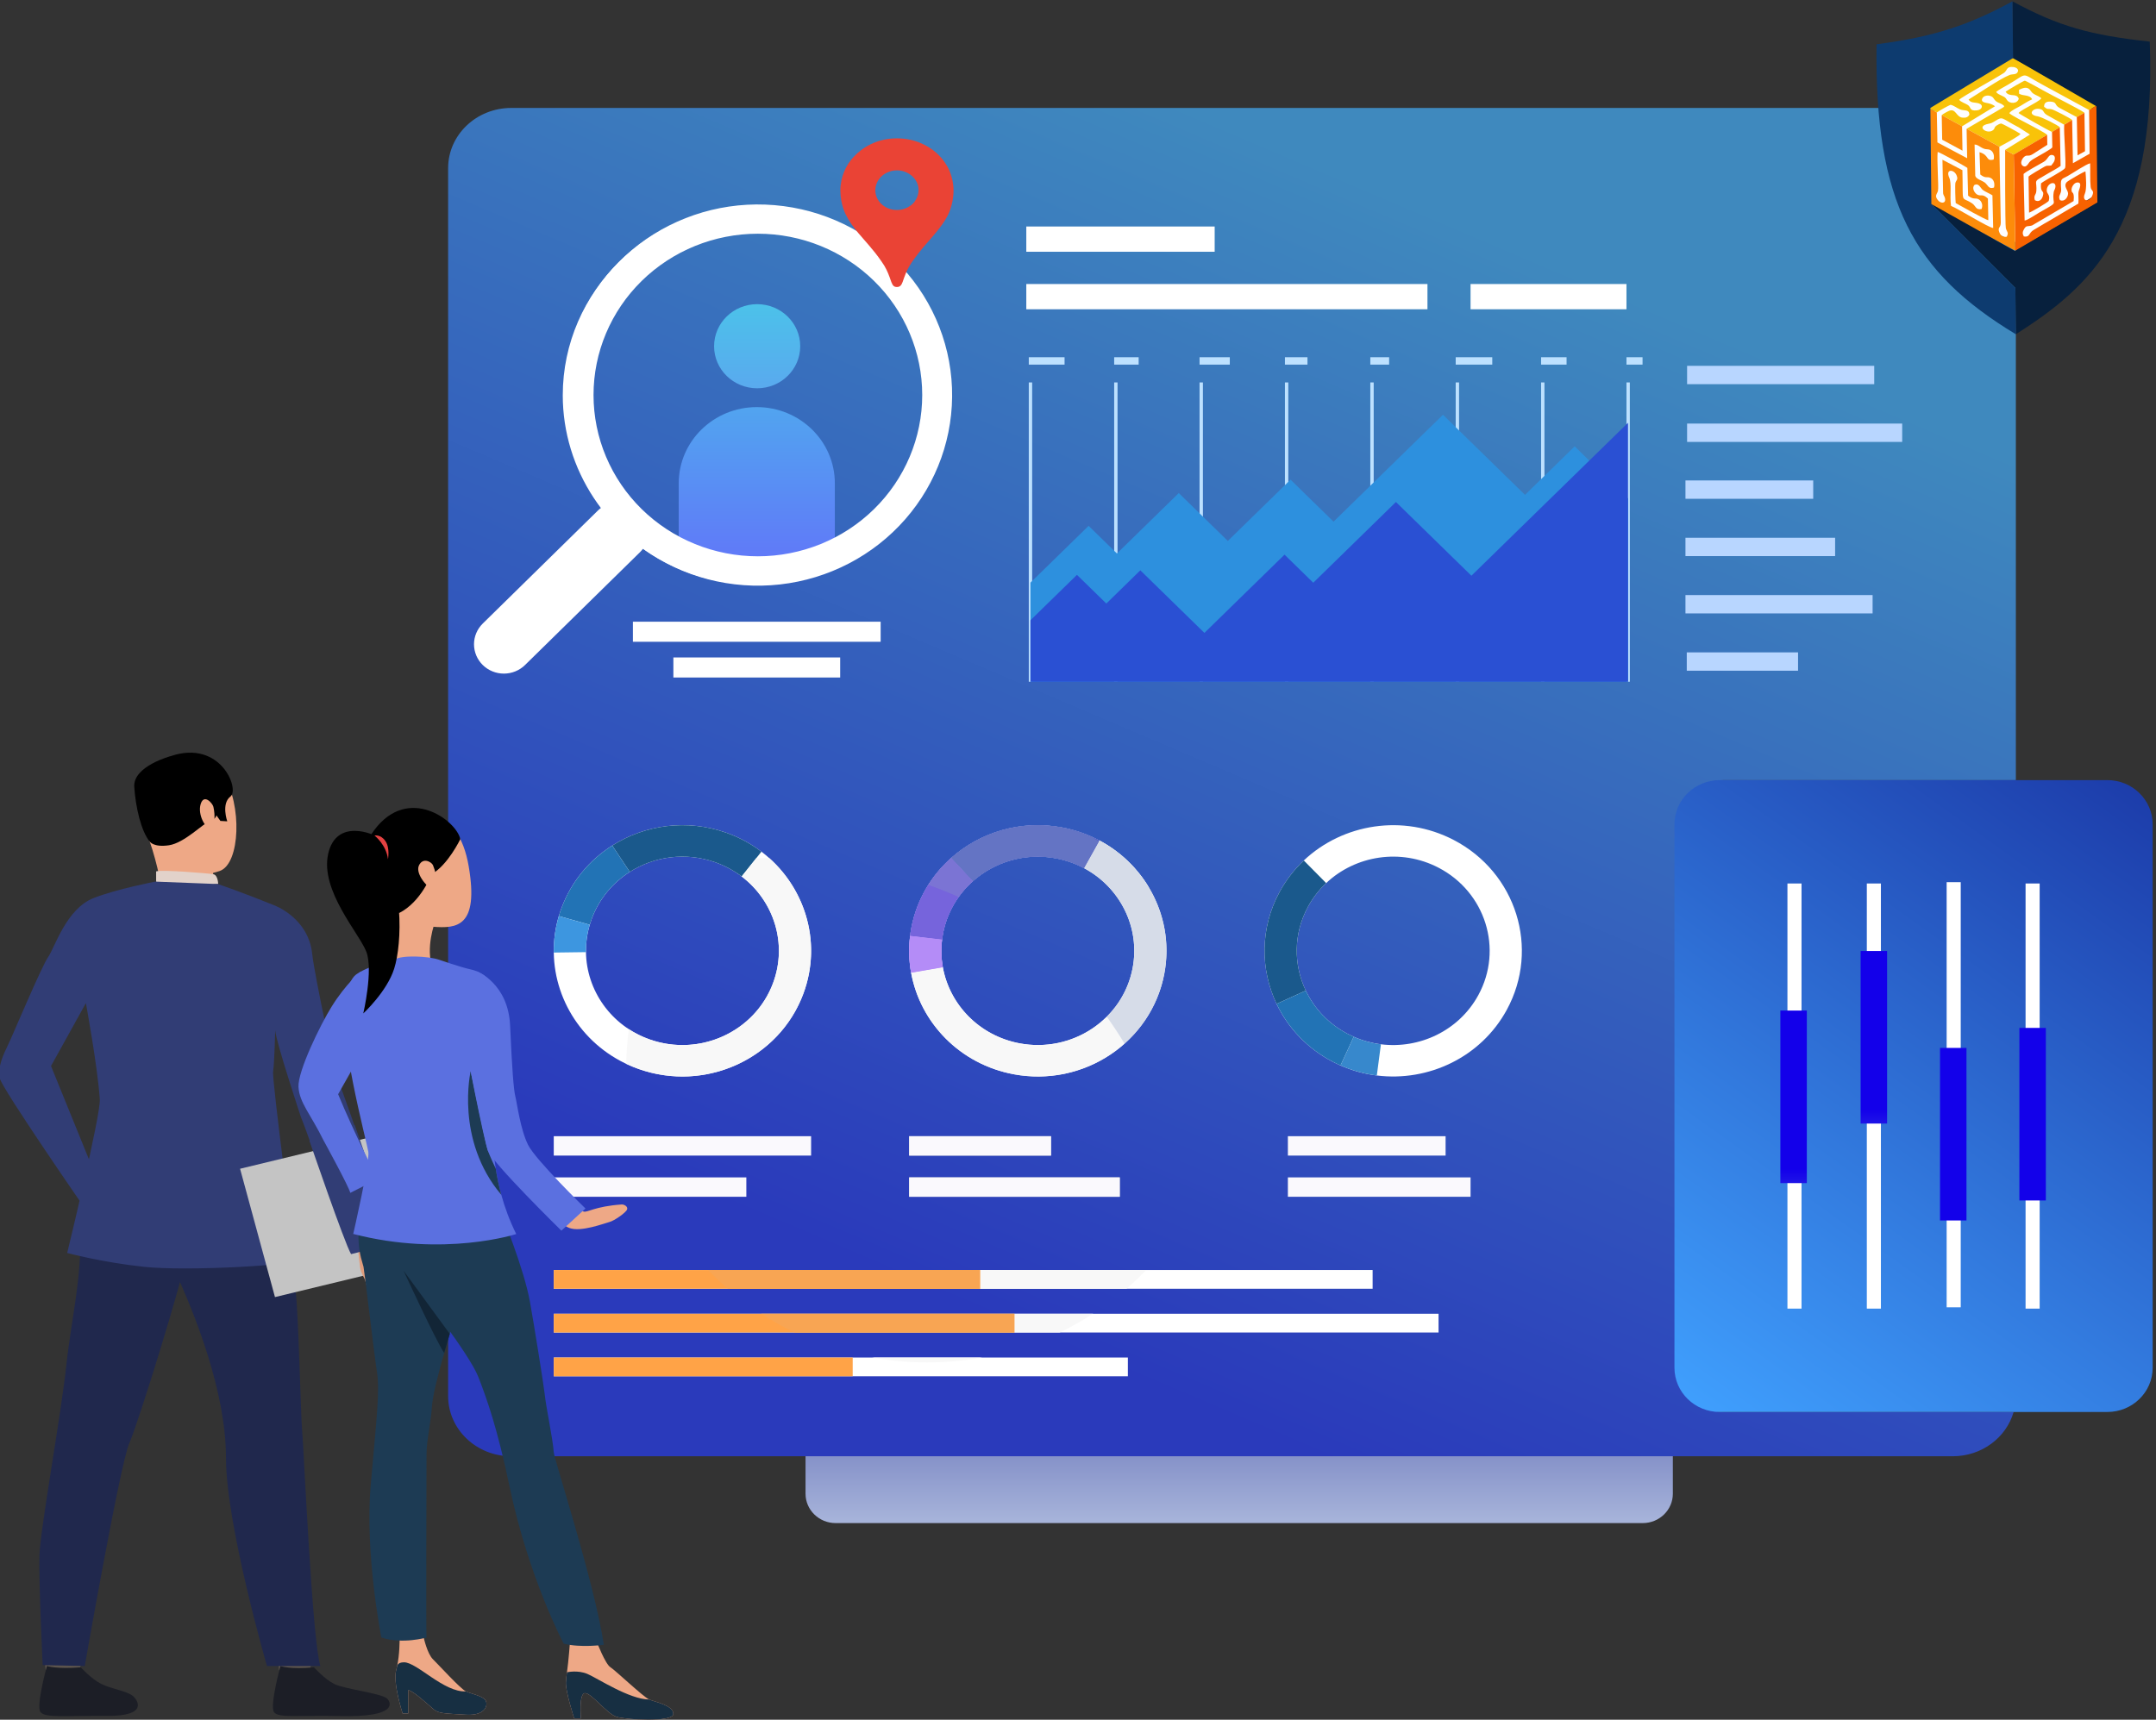 <svg width="564" height="450" viewBox="0 0 564 450" fill="none" xmlns="http://www.w3.org/2000/svg">
<rect x="0" y="0" width="564" height="450" fill="#333333" stroke="none"/>
<g clip-path="url(#clip0_1403_224)">
<path d="M429.739 398.544H218.594C214.247 398.544 210.724 395.102 210.724 390.856V366.971C210.724 362.725 214.247 359.282 218.594 359.282H429.739C434.086 359.282 437.61 362.725 437.61 366.971V390.856C437.61 395.102 434.086 398.544 429.739 398.544Z" fill="url(#paint0_linear_1403_224)"/>
<path d="M510.835 381.059H133.731C124.616 381.059 117.227 374.009 117.227 365.311V43.995C117.227 35.298 124.616 28.247 133.731 28.247H510.835C519.951 28.247 527.339 35.298 527.339 43.995V204.134H450.987C444.288 204.134 438.857 209.317 438.857 215.709V357.899C438.857 364.291 444.288 369.473 450.987 369.473H526.757C524.844 376.151 518.44 381.059 510.835 381.059Z" fill="url(#paint1_linear_1403_224)"/>
<path d="M169.927 271.98C159.779 268.388 153.428 259.098 153.287 249.145C153.253 246.773 153.572 244.363 154.276 241.983C154.432 241.457 154.607 240.932 154.8 240.411C156.743 235.173 160.315 230.97 164.754 228.151C171.162 224.082 179.376 222.894 187.114 225.633C189.669 226.537 191.982 227.802 194.016 229.347C202.418 235.728 206.063 246.897 202.243 257.2C197.496 269.999 183.03 276.615 169.927 271.98V271.98ZM210.159 260.004C215.256 246.261 210.394 231.365 199.188 222.851C196.475 220.79 193.391 219.103 189.982 217.897C179.662 214.246 168.703 215.828 160.159 221.255C154.236 225.016 149.472 230.622 146.882 237.609C146.624 238.304 146.391 239.005 146.183 239.705C145.245 242.88 144.818 246.094 144.865 249.258C145.052 262.535 153.524 274.926 167.06 279.717C184.534 285.9 203.829 277.074 210.159 260.004" fill="white"/>
<path d="M164.753 228.151L160.158 221.256C168.702 215.829 179.662 214.246 189.982 217.898C193.39 219.104 196.475 220.791 199.188 222.852L194.016 229.347C191.982 227.803 189.669 226.537 187.113 225.634C179.376 222.895 171.161 224.083 164.753 228.151" fill="#1A598C"/>
<path d="M154.276 241.983L146.183 239.705C146.39 239.005 146.623 238.304 146.881 237.611C149.472 230.622 154.236 225.016 160.158 221.255L164.753 228.151C160.314 230.97 156.743 235.173 154.799 240.412C154.606 240.932 154.432 241.457 154.276 241.983" fill="#2273B5"/>
<path d="M144.865 249.258C144.818 246.094 145.245 242.879 146.183 239.705L154.276 241.983C153.572 244.363 153.253 246.773 153.287 249.146L144.865 249.258Z" fill="#3D96E0"/>
<path d="M266.818 273.027C256.211 271.076 248.414 262.904 246.637 253.102C246.214 250.767 246.131 248.337 246.436 245.878C246.504 245.333 246.589 244.789 246.695 244.243C247.75 238.768 250.584 234.06 254.502 230.581C260.156 225.558 268.07 223.096 276.158 224.585C278.828 225.076 281.319 225.962 283.581 227.166C292.923 232.146 298.358 242.599 296.282 253.368C293.703 266.745 280.511 275.546 266.818 273.027V273.027ZM304.558 254.891C307.326 240.528 300.079 226.588 287.617 219.945C284.601 218.337 281.278 217.155 277.717 216.501C266.93 214.516 256.373 217.799 248.832 224.496C243.606 229.137 239.827 235.417 238.418 242.721C238.278 243.448 238.163 244.176 238.072 244.899C237.669 248.18 237.776 251.419 238.343 254.535C240.711 267.609 251.112 278.509 265.258 281.113C283.523 284.473 301.117 272.735 304.558 254.891Z" fill="white"/>
<path d="M254.503 230.581L248.833 224.496C256.374 217.799 266.931 214.516 277.718 216.501C281.279 217.155 284.602 218.337 287.618 219.945L283.582 227.166C281.32 225.962 278.829 225.076 276.159 224.585C268.071 223.096 260.157 225.558 254.503 230.581" fill="#4B59C7"/>
<path d="M246.437 245.877L238.073 244.899C238.164 244.176 238.279 243.447 238.419 242.721C239.828 235.417 243.607 229.137 248.833 224.495L254.503 230.58C250.585 234.059 247.751 238.768 246.695 244.243C246.59 244.789 246.505 245.333 246.437 245.877Z" fill="#6F5BE0"/>
<path d="M238.343 254.535C237.776 251.419 237.669 248.18 238.072 244.899L246.436 245.878C246.131 248.337 246.214 250.767 246.637 253.103L238.343 254.535" fill="#B487FE"/>
<path d="M386.731 260.383C381.661 269.693 371.352 274.525 361.244 273.259C358.835 272.959 356.438 272.31 354.125 271.292C353.614 271.068 353.107 270.825 352.606 270.565C347.57 267.948 343.815 263.901 341.583 259.21C338.363 252.44 338.317 244.327 342.183 237.23C343.459 234.886 345.067 232.828 346.92 231.077C354.57 223.851 366.403 221.899 376.307 227.046C388.609 233.441 393.275 248.366 386.731 260.383ZM380.262 219.784C367.054 212.919 351.274 215.522 341.066 225.16C338.596 227.494 336.451 230.24 334.748 233.364C329.593 242.832 329.653 253.654 333.948 262.683C336.924 268.941 341.934 274.337 348.651 277.828C349.318 278.175 349.994 278.5 350.676 278.799C353.76 280.156 356.959 281.02 360.171 281.421C373.652 283.11 387.404 276.663 394.165 264.248C402.895 248.219 396.67 228.313 380.262 219.784" fill="white"/>
<path d="M341.583 259.21L333.948 262.684C329.653 253.654 329.593 242.833 334.748 233.365C336.451 230.24 338.596 227.494 341.066 225.16L346.92 231.077C345.067 232.828 343.459 234.887 342.183 237.231C338.317 244.328 338.363 252.44 341.583 259.21" fill="#1A598C"/>
<path d="M354.124 271.292L350.675 278.799C349.994 278.5 349.317 278.175 348.65 277.828C341.934 274.337 336.923 268.94 333.947 262.683L341.583 259.209C343.814 263.901 347.569 267.947 352.605 270.565C353.106 270.825 353.614 271.068 354.124 271.292Z" fill="#2273B5"/>
<path d="M360.17 281.421C356.958 281.02 353.759 280.156 350.675 278.8L354.124 271.292C356.437 272.31 358.833 272.959 361.243 273.259L360.17 281.421" fill="#3788CC"/>
<path d="M144.86 302.381H212.181V297.308H144.86V302.381Z" fill="#FAF9FD"/>
<path d="M144.86 313.16H195.24V308.087H144.86V313.16Z" fill="#FAF9FD"/>
<path d="M237.828 302.381H274.949V297.308H237.828V302.381Z" fill="#C4C4C4"/>
<path d="M237.828 313.16H292.929V308.087H237.828V313.16Z" fill="#C4C4C4"/>
<path d="M378.162 302.381H336.905V297.308H378.162V302.381Z" fill="#FAF9FD"/>
<path d="M384.693 313.16H336.905V308.087H384.693V313.16" fill="#FAF9FD"/>
<path d="M490.29 100.526H441.336V95.728H490.29V100.526Z" fill="#B8D6FF"/>
<path d="M489.864 160.509H440.91V155.711H489.864V160.509Z" fill="#B8D6FF"/>
<path d="M497.603 115.635H441.336V110.835H497.603V115.635Z" fill="#B8D6FF"/>
<path d="M474.329 130.518H440.91V125.719H474.329V130.518Z" fill="#B8D6FF"/>
<path d="M470.363 175.505H441.253V170.707H470.363V175.505Z" fill="#B8D6FF"/>
<path d="M480.058 145.514H440.91V140.715H480.058V145.514Z" fill="#B8D6FF"/>
<path d="M144.86 337.226H359.072V332.318H144.86V337.226Z" fill="white"/>
<path d="M144.86 348.677H376.32V343.769H144.86V348.677Z" fill="white"/>
<path d="M144.86 360.128H295.046V355.22H144.86V360.128Z" fill="white"/>
<path d="M144.86 337.226H256.399V332.318H144.86V337.226Z" fill="#FFA347"/>
<path d="M144.86 348.677H265.38V343.769H144.86V348.677Z" fill="#FFA347"/>
<path d="M223.061 360.128H144.86V355.22H223.061V360.128Z" fill="#FFA347"/>
<path d="M219.786 177.285H176.153V172.034H219.786V177.285Z" fill="white"/>
<path d="M230.373 167.934H165.566V162.682H230.373V167.934Z" fill="white"/>
<path d="M209.335 90.596C209.335 96.674 204.291 101.602 198.068 101.602C191.846 101.602 186.803 96.674 186.803 90.596C186.803 84.518 191.846 79.59 198.068 79.59C204.291 79.59 209.335 84.518 209.335 90.596Z" fill="url(#paint2_linear_1403_224)"/>
<path d="M218.392 126.476V147.408C212.169 150.172 205.252 151.708 197.97 151.708C190.689 151.708 183.771 150.172 177.549 147.408V126.476C177.549 115.462 186.688 106.526 197.97 106.526C209.253 106.526 218.392 115.462 218.392 126.476" fill="url(#paint3_linear_1403_224)"/>
<path d="M373.417 80.927H268.476V74.319H373.417V80.927Z" fill="white"/>
<path d="M425.475 80.927H384.692V74.319H425.475V80.927Z" fill="white"/>
<path d="M317.754 65.877H268.476V59.269H317.754V65.877Z" fill="white"/>
<path d="M270.007 178.39H269.126V100.072H270.007V178.39Z" fill="#BDE1FF"/>
<path d="M292.343 178.39H291.462V100.072H292.343V178.39Z" fill="#BDE1FF"/>
<path d="M314.678 178.39H313.797V100.072H314.678V178.39Z" fill="#BDE1FF"/>
<path d="M337.015 178.39H336.134V100.072H337.015V178.39Z" fill="#BDE1FF"/>
<path d="M359.351 178.39H358.469V100.072H359.351V178.39Z" fill="#BDE1FF"/>
<path d="M381.685 178.39H380.805V100.072H381.685V178.39Z" fill="#BDE1FF"/>
<path d="M404.02 178.39H403.14V100.072H404.02V178.39Z" fill="#BDE1FF"/>
<path d="M426.356 178.39H425.475V100.072H426.356V178.39Z" fill="#BDE1FF"/>
<path d="M269.566 152.456L284.778 137.596L292.182 144.829L308.367 129.019L321.19 141.546L337.602 125.513L348.847 136.499L377.478 108.528L398.937 129.491L411.931 116.796L425.916 130.458V178.39H269.566V152.456" fill="#2D90DE"/>
<path d="M269.566 162.298L281.727 150.42L289.412 157.927L298.307 149.235L315.071 165.61L336.028 145.136L343.545 152.48L365.167 131.357L384.915 150.648L425.88 110.628V178.39H269.566V162.298" fill="#2A50D3"/>
<path d="M278.487 93.473H269.126V95.41H278.487V93.473Z" fill="#BDE1FF"/>
<path d="M297.869 93.473H291.462V95.41H297.869V93.473Z" fill="#BDE1FF"/>
<path d="M321.71 93.473H313.797V95.41H321.71V93.473Z" fill="#BDE1FF"/>
<path d="M342.028 93.473H336.134V95.41H342.028V93.473Z" fill="#BDE1FF"/>
<path d="M363.392 93.473H358.469V95.41H363.392V93.473Z" fill="#BDE1FF"/>
<path d="M390.372 93.473H380.805V95.41H390.372V93.473Z" fill="#BDE1FF"/>
<path d="M409.807 93.473H403.14V95.41H409.807V93.473Z" fill="#BDE1FF"/>
<path d="M429.683 93.473H425.475V95.41H429.683V93.473Z" fill="#BDE1FF"/>
<path d="M551.279 369.473H449.878C443.335 369.473 438.029 364.291 438.029 357.899V215.708C438.029 209.316 443.335 204.134 449.878 204.134H551.279C557.819 204.13 563.128 209.316 563.128 215.708V357.896C563.128 364.293 557.819 369.471 551.279 369.473Z" fill="url(#paint4_linear_1403_224)"/>
<path d="M471.271 342.426H467.586V231.182H471.271V342.426" fill="white"/>
<path d="M492.037 342.426H488.353V231.182H492.037V342.426" fill="white"/>
<path d="M512.919 342.081H509.234V230.836H512.919V342.081Z" fill="white"/>
<path d="M533.565 342.426H529.881V231.182H533.565V342.426Z" fill="white"/>
<path d="M493.655 294.002H486.733V248.851H493.655V294.002Z" fill="url(#paint5_linear_1403_224)"/>
<path d="M472.658 309.583H465.736V264.432H472.658V309.583Z" fill="url(#paint6_linear_1403_224)"/>
<path d="M514.421 319.357H507.499V274.206H514.421V319.357Z" fill="url(#paint7_linear_1403_224)"/>
<path d="M535.184 314.124H528.262V268.971H535.184V314.124Z" fill="url(#paint8_linear_1403_224)"/>
<path d="M197.969 56.472C171.461 56.472 149.895 77.54 149.895 103.436C149.895 121.817 160.967 138.608 178.102 146.216C184.351 148.992 191.036 150.4 197.969 150.4C204.903 150.4 211.588 148.992 217.836 146.216C234.971 138.608 246.043 121.817 246.043 103.436C246.043 77.54 224.478 56.472 197.969 56.472V56.472ZM197.969 153.017C190.65 153.017 183.593 151.531 176.992 148.599C158.905 140.567 147.216 122.84 147.216 103.436C147.216 76.097 169.983 53.855 197.969 53.855C225.954 53.855 248.723 76.097 248.723 103.436C248.723 122.84 237.034 140.567 218.945 148.599C212.346 151.531 205.289 153.017 197.969 153.017Z" fill="white"/>
<path d="M178.517 281.691C174.713 281.691 170.842 281.055 167.059 279.717C165.944 279.323 164.863 278.877 163.819 278.382C163.868 275.311 164.099 272.283 164.507 269.309C166.161 270.386 167.974 271.288 169.927 271.98C172.765 272.984 175.665 273.461 178.519 273.461C188.839 273.461 198.524 267.228 202.242 257.201C206.063 246.897 202.418 235.728 194.016 229.347L197.796 224.599C198.799 224.57 199.912 224.552 201.124 224.552C201.165 224.552 201.206 224.552 201.249 224.552C210.972 233.255 214.932 247.136 210.159 260.004C205.2 273.378 192.283 281.692 178.517 281.691V281.691ZM187.114 225.634C187.083 225.623 187.052 225.611 187.022 225.601C187.052 225.611 187.083 225.623 187.114 225.634ZM187.003 225.595C186.976 225.584 186.947 225.576 186.92 225.565C186.947 225.576 186.976 225.584 187.003 225.595Z" fill="#F8F8F8"/>
<path d="M271.527 281.687C269.461 281.687 267.364 281.5 265.26 281.113C251.113 278.509 240.713 267.609 238.345 254.535L246.639 253.103C246.387 251.715 246.256 250.295 246.254 248.856C246.256 250.295 246.387 251.715 246.639 253.103C248.416 262.904 256.212 271.076 266.819 273.027C268.397 273.318 269.967 273.458 271.516 273.458C278.41 273.458 284.868 270.685 289.521 266.048C291.13 268.276 292.683 270.628 294.167 273.098C288.093 278.502 280.063 281.688 271.527 281.687V281.687ZM300.617 232.343C296.747 227.808 292.331 223.733 287.467 220.216L287.619 219.945C287.026 219.628 286.42 219.329 285.803 219.046C286.42 219.329 287.026 219.628 287.619 219.945C293.094 222.864 297.562 227.19 300.617 232.343Z" fill="#F8F8F8"/>
<path d="M287.466 220.216C286.917 219.818 286.363 219.428 285.802 219.046C286.419 219.329 287.025 219.628 287.618 219.945L287.466 220.216" fill="#5663C5"/>
<path d="M246.437 245.877L238.073 244.899C238.164 244.176 238.279 243.447 238.419 242.721C239.205 238.647 240.728 234.891 242.829 231.56C245.46 232.494 248.109 233.546 250.767 234.734C248.795 237.503 247.376 240.714 246.695 244.243C246.59 244.789 246.505 245.333 246.437 245.877" fill="#7664DC"/>
<path d="M238.344 254.535C238.008 252.685 237.832 250.792 237.831 248.872C237.83 247.558 237.909 246.232 238.073 244.899L246.437 245.878C246.313 246.877 246.254 247.871 246.254 248.856C246.255 250.295 246.387 251.715 246.638 253.103L238.344 254.535" fill="#B48CF7"/>
<path d="M237.828 302.381H274.949V297.308H237.828V302.381Z" fill="#FAF9FD"/>
<path d="M237.828 313.16H292.929V308.087H237.828V313.16Z" fill="#FAF9FD"/>
<path d="M294.685 337.226H256.398V332.319H185.228H299.868C298.219 334.029 296.487 335.668 294.685 337.226Z" fill="#F8F8F8"/>
<path d="M277.189 348.677H265.38V343.769H199.143H285.953C283.151 345.582 280.228 347.221 277.189 348.677Z" fill="#F8F8F8"/>
<path d="M242.547 356.502C237.632 356.502 232.822 356.062 228.156 355.22H256.938C252.272 356.062 247.462 356.502 242.547 356.502" fill="#F8F8F8"/>
<path d="M256.398 337.226H190.411C188.609 335.668 186.877 334.029 185.228 332.319H256.398V337.226" fill="#F8A553"/>
<path d="M265.38 348.677H207.907C204.869 347.221 201.945 345.582 199.143 343.769H265.38V348.677" fill="#F8A553"/>
<path d="M294.165 273.098C292.682 270.628 291.128 268.276 289.52 266.048C292.894 262.686 295.323 258.342 296.282 253.368C298.358 242.599 292.923 232.146 283.581 227.167L287.612 219.946C292.655 222.594 297.301 226.797 300.615 232.343C304.513 238.919 306.11 246.838 304.558 254.891C303.151 262.185 299.38 268.459 294.165 273.098ZM254.585 230.508C259.122 226.512 265.099 224.157 271.446 224.155C265.099 224.158 259.122 226.512 254.585 230.508ZM249.109 224.252C255.144 219.011 263.049 215.928 271.442 215.927C263.05 215.929 255.142 219.011 249.109 224.252Z" fill="#D6DCE8"/>
<path d="M254.503 230.581L248.833 224.496C248.877 224.457 248.92 224.418 248.964 224.38C249.013 224.338 249.061 224.295 249.11 224.252C255.143 219.011 263.051 215.929 271.443 215.927C271.446 215.927 271.449 215.927 271.451 215.927C271.453 215.927 271.454 215.927 271.454 215.927C273.481 215.927 275.535 216.106 277.599 216.478C277.614 216.482 277.629 216.484 277.642 216.486C277.668 216.491 277.693 216.495 277.718 216.501C280.578 217.026 283.285 217.892 285.802 219.046C286.363 219.428 286.917 219.818 287.467 220.216L283.582 227.166C281.32 225.962 278.829 225.076 276.159 224.585C276.146 224.583 276.134 224.581 276.121 224.579C276.096 224.574 276.069 224.568 276.044 224.564C274.506 224.288 272.973 224.155 271.462 224.155C271.461 224.155 271.461 224.155 271.459 224.155C271.455 224.155 271.451 224.155 271.447 224.155C265.1 224.157 259.123 226.512 254.586 230.508C254.571 230.52 254.555 230.533 254.54 230.547C254.527 230.558 254.516 230.569 254.503 230.581" fill="#6474C4"/>
<path d="M250.766 234.735C248.108 233.547 245.459 232.494 242.828 231.561C244.493 228.921 246.521 226.548 248.832 224.496L254.502 230.581C253.109 231.817 251.854 233.208 250.766 234.735" fill="#7B74D4"/>
<path d="M21.746 431.051C21.746 431.051 20.947 436.691 20.847 437.539C20.747 438.387 11.955 437.04 11.955 437.04L11.243 430.323C11.243 430.323 20.647 430.254 21.746 431.051Z" fill="#5C544D"/>
<path d="M21.129 436.285C21.129 436.285 23.858 439.314 26.495 440.635C29.132 441.955 33.279 442.479 34.839 443.846C35.964 444.832 38.94 449.081 27.984 448.995C17.027 448.909 11.744 449.594 10.57 447.965C9.397 446.338 12.269 435.945 12.269 435.945C12.269 435.945 14.863 436.809 21.129 436.285" fill="#1C1E26"/>
<path d="M81.899 431.051C81.899 431.051 81.174 436.691 81.083 437.539C80.992 438.387 72.999 437.04 72.999 437.04L72.351 430.323C72.351 430.323 80.9 430.254 81.899 431.051Z" fill="#5C544D"/>
<path d="M82.136 436.286C82.136 436.286 84.838 439.327 87.452 440.652C90.066 441.977 99.682 443.067 101.228 444.437C102.345 445.429 104.199 449.415 88.925 449.042C78.074 448.777 72.838 449.644 71.675 448.009C70.512 446.375 73.358 435.945 73.358 435.945C73.358 435.945 75.78 436.87 82.136 436.286" fill="#1C1E26"/>
<path d="M24.856 299.108C24.856 299.108 20.31 311.834 20.909 322.8C21.507 333.766 18.559 345.766 17.355 357.223C16.012 369.994 10.512 400.228 10.313 407.06C10.113 413.892 11.166 435.705 11.166 435.705L22.173 435.945C22.173 435.945 31.417 383.088 33.81 377.695C36.204 372.301 48.076 333.851 48.476 329.536C48.873 325.223 24.856 299.108 24.856 299.108Z" fill="#20284D"/>
<path d="M70.545 300.979C70.545 300.979 76.548 331.123 77.339 337.855C78.132 344.587 78.661 370.431 79.057 374.638C79.453 378.846 81.697 429.693 83.81 435.945H69.84C69.84 435.945 59.117 398.98 59.117 381.49C59.117 364.001 50.833 343.469 45.486 331.929C40.138 320.39 27.897 320.117 24.611 298.707C24.611 298.707 66.095 294.188 70.545 300.979" fill="#20284D"/>
<path d="M42.773 198.819C42.773 198.819 53.483 195.02 58.421 202.762C63.361 210.503 62.885 226.002 57.486 227.907C52.087 229.814 43.976 228.816 41.212 223.972C38.45 219.128 35.953 212.125 36.073 207.445C36.193 202.765 39.961 200.17 42.773 198.819" fill="#EEA886"/>
<path d="M55.806 228.068C55.806 228.068 55.37 230.789 56.093 232.127C56.815 233.467 42.481 233.501 42.481 233.501C42.481 233.501 41.317 226.214 39.111 220.056C36.906 213.899 55.806 228.068 55.806 228.068" fill="#EEA886"/>
<path d="M39.169 220.218C39.169 220.218 40.162 221.785 44.211 221.177C48.26 220.569 53.2 215.41 54.891 214.844C56.582 214.277 56.597 213.326 56.597 213.326L57.656 214.807L59.452 214.916C59.452 214.916 57.814 210.302 60.285 208.419C62.757 206.537 57.721 193.483 44.734 197.83C44.734 197.83 34.76 200.461 35.123 205.894C35.484 211.326 36.938 217.513 39.169 220.218" fill="black"/>
<path d="M57.074 231.309C57.074 231.309 57.029 228.977 55.809 228.753C54.588 228.529 42.34 227.51 40.842 228.019V230.735C40.842 230.735 43.727 232.275 57.074 231.309" fill="#E2D2CA"/>
<path d="M55.822 211.117C55.611 210.204 53.359 207.597 52.497 210.388C51.636 213.18 53.8 216.933 55.008 216.612C56.215 216.291 56.358 213.429 55.822 211.117" fill="#EEA886"/>
<path d="M57.025 231.33C57.025 231.33 63.806 233.662 71.659 236.857C71.659 236.857 80.694 240.084 81.674 249.632C82.192 254.699 87.832 281.596 88.889 283.873C89.946 286.148 102.451 322.709 102.892 323.468C103.332 324.226 92.686 328.456 91.981 328.118C91.277 327.78 79.873 294.771 78.728 292.327C78.728 292.327 72.164 272.535 71.988 269.584C71.988 269.584 71.799 277.993 71.447 280.353C71.094 282.714 77.284 328.544 77.108 329.809C76.933 331.073 48.979 332.679 37.791 331.5C26.603 330.319 17.576 327.857 17.576 327.857C17.576 327.857 26.379 291.688 26.109 287.677C25.52 278.94 22.468 262.483 22.468 262.483L13.346 278.94L25.024 307.685L22.349 316.422C22.349 316.422 0.651 285.048 -0.054 282.181C-0.758 279.315 1.01 275.665 2.155 273.304C3.3 270.945 10.821 252.98 12.583 250.451C14.345 247.922 17.322 237.796 24.519 234.978C30.536 232.621 40.634 230.69 40.634 230.69L57.025 231.33" fill="#313D75"/>
<path d="M71.931 339.409L122.956 327.065L113.829 293.485L62.803 305.828L71.931 339.409" fill="#C4C4C4"/>
<path d="M107.215 330.974C107.215 330.974 108.874 332.723 109.48 333.222C110.085 333.72 107.991 334.034 107.094 333.529C106.195 333.023 107.215 330.974 107.215 330.974Z" fill="#C98462"/>
<path d="M97.072 338.303C97.072 338.303 96.221 337.451 96.038 336.903C96.038 336.903 95.785 335.886 95.559 335.171C95.487 334.944 95.419 334.75 95.361 334.627C95.12 334.119 94.43 333.068 94.208 331.688C93.986 330.309 93.357 324.119 93.357 324.119L97.262 323.175L100.398 322.539C100.398 322.539 107.172 329.028 107.534 330.289C107.568 330.414 107.598 330.536 107.616 330.654C107.814 331.752 107.483 332.648 107.519 333.236C107.53 333.451 107.498 335.604 106.976 336.004C106.251 336.566 105.513 336.671 104.906 336.484C104.906 336.484 103.438 337.521 102.213 337.458C102.213 337.458 100.89 338.456 99.389 337.961C99.389 337.961 97.928 338.828 97.072 338.303" fill="#DE9D7D"/>
<path d="M80.945 298.482C80.945 298.482 90.147 325.342 91.837 328.162C91.837 328.162 98.587 326.796 102.905 323.411L92.8 294.422L80.945 298.482Z" fill="#313D75"/>
<path d="M95.779 273.384C95.779 273.384 105.18 252.578 94.274 254.3C94.274 254.3 90.561 257.299 86.751 263.407C83.864 268.034 77.864 280.279 78.086 284.421C78.308 288.562 81.324 291.651 84.58 298.302C84.58 298.302 91.348 310.647 91.634 312.135L98.79 308.506C98.79 308.506 92.726 296.702 88.452 286.324L95.779 273.384" fill="#5B70E0"/>
<path d="M150.195 449.648H151.97C151.97 449.648 151.378 443.102 153.021 443.039C154.661 442.974 158.733 448.365 161.164 449.2C163.593 450.032 176.072 450.737 176.138 448.492C176.204 446.248 171.345 445.347 169.834 444.707C168.324 444.066 160.967 437.072 159.653 436.238C158.34 435.403 156.098 429.604 156.098 429.604L149.132 429.303C149.132 429.303 148.739 434.723 148.317 437.592C148.16 438.655 148.046 439.622 148.029 440.281C147.963 442.719 150.195 449.648 150.195 449.648" fill="#EEA886"/>
<path d="M105.32 448.354H106.799V442.262C108.029 442.364 112.168 446.189 113.449 447.297C114.728 448.403 116.485 448.354 121.881 448.688C127.274 449.025 127.782 445.87 126.929 444.796C126.075 443.722 123.316 443.252 121.881 442.582C120.444 441.911 114.779 435.669 113.268 434.192C111.758 432.717 110.838 428.488 110.838 428.488L104.532 429.025C104.532 429.025 104.573 432.894 103.854 436.139V436.14L103.848 436.164C103.787 436.441 103.72 436.713 103.646 436.977C102.71 440.35 105.32 448.354 105.32 448.354" fill="#EEA886"/>
<path d="M128.634 310.28C128.634 310.28 131.017 315.786 131.228 317.176C131.438 318.567 137.016 331.738 138.629 340.619C139.595 345.935 142.262 362.578 142.478 364.693C142.847 368.314 144.593 376.309 144.862 380.007C145.012 382.075 155.437 413.815 157.96 430.385C157.96 430.385 151.964 431.252 147.46 430.089C147.46 430.089 138.308 412.964 133.227 388.671C130.167 374.041 127.459 366.24 125.089 360.214C122.718 354.189 109.289 337.123 107.887 335.206C106.485 333.289 97.702 322.693 106.019 311.214C114.335 299.735 128.634 310.28 128.634 310.28" fill="#1D3B54"/>
<path d="M98.611 359.037C99.372 363.98 98.572 370.472 96.983 388.54C95.393 406.608 99.764 428.487 99.764 428.487C105.254 430.323 111.577 428.487 111.577 428.487C111.431 427.217 111.577 384.445 111.577 380.634C111.577 376.823 112.697 372.498 112.985 368.123C113.182 365.142 114.602 359.646 116.2 354.035C116.678 352.353 117.173 350.664 117.653 349.027V349.026C117.925 348.108 118.189 347.205 118.447 346.333C120.697 338.711 123.723 309.278 123.723 309.278C123.723 309.278 106.953 296.082 98.789 308.505C90.623 320.927 94.816 329.959 95.104 331.513C95.393 333.067 97.85 354.097 98.611 359.037" fill="#1D3B54"/>
<path d="M105.564 332.492C105.695 332.774 114.05 350.892 116.2 354.034C116.679 352.353 117.173 350.664 117.654 349.026V349.025C117.654 349.025 105.844 332.89 105.564 332.492" fill="#122536"/>
<path d="M105.32 448.354H106.799V442.262C108.029 442.364 112.168 446.189 113.449 447.297C114.728 448.403 116.485 448.354 121.881 448.688C127.274 449.025 127.782 445.87 126.929 444.796C126.075 443.722 123.316 443.251 121.881 442.582C116.109 442.883 109.068 434.958 105.688 434.974C103.892 434.983 103.909 435.955 103.854 436.139V436.14L103.848 436.164C103.787 436.441 103.72 436.713 103.646 436.977C102.71 440.35 105.32 448.354 105.32 448.354" fill="#172F42"/>
<path d="M150.195 449.648H151.97C151.97 449.648 151.378 443.102 153.021 443.039C154.661 442.974 158.733 448.365 161.164 449.2C163.593 450.032 176.072 450.737 176.138 448.492C176.204 446.248 171.345 445.347 169.834 444.707C164.687 444.695 156.317 439.162 153.721 438.04C151.127 436.919 148.317 437.592 148.317 437.592C148.16 438.655 148.046 439.622 148.029 440.281C147.963 442.719 150.195 449.648 150.195 449.648" fill="#172F42"/>
<path d="M113.827 241.185C113.827 241.185 111.152 248.102 113.233 253.446C113.233 253.446 103.421 252.823 103.049 251.705C102.678 250.585 103.444 240.223 102.095 237.16C100.745 234.098 113.827 241.185 113.827 241.185" fill="#EEA886"/>
<path d="M114.775 251.107C114.775 251.107 120.572 253.12 123.193 253.681C125.812 254.24 131.294 256.777 130.848 266.326C130.403 275.874 128.766 284.155 128.172 288.258C127.578 292.362 127.95 302.807 128.916 307.878C128.916 307.878 115.017 311.309 98.664 307.878C98.664 307.878 101.563 299.225 101.489 296.986C101.414 294.749 91.826 276.323 91.38 273.413C90.933 270.503 89.001 257.672 93.388 254.838C97.773 252.002 101.34 252.375 103.198 251.107C105.056 249.839 112.063 250.197 114.775 251.107Z" fill="#5B70E0"/>
<path d="M92.405 322.885C116.151 329.039 135.049 322.909 135.049 322.909C133.326 319.448 132.058 315.996 131.14 312.655L131.139 312.652C130.488 310.289 130.014 307.986 129.676 305.77V305.769C127.746 293.13 130.263 283.453 130.263 283.453C127.522 261.415 93.388 254.837 90.654 261.823C87.92 268.809 95.951 298.831 96.359 301.405C96.766 303.977 92.405 322.885 92.405 322.885" fill="#5B70E0"/>
<path d="M105.275 213.437C109.22 212.116 119.882 210.709 122.613 226.696C125.344 242.683 119.396 242.958 113.284 242.503C107.173 242.049 97.614 231.257 96.882 227.977C96.15 224.697 94.021 217.209 105.275 213.437" fill="#EEA886"/>
<path d="M120.415 219.577C120.415 219.577 117.159 226.383 112.886 228.756C112.886 228.756 110.21 235.987 104.415 238.913C104.415 238.913 89.037 228.96 97.96 217.134C106.884 205.307 119.407 214.725 120.415 219.577Z" fill="black"/>
<path d="M113.266 226.397C112.919 225.565 110.614 224.212 109.58 226.494C108.547 228.776 112.258 232.795 113.276 232.579C114.292 232.362 114.578 229.553 113.266 226.397" fill="#EEA886"/>
<path d="M98.481 218.961C98.144 218.449 87.961 213.844 85.843 223.467C83.725 233.092 94.044 244.282 95.852 249.094C97.661 253.905 95.036 265.183 95.036 265.183C95.036 265.183 101.246 259.449 103.124 253.446C105.187 246.855 105.88 230.235 98.481 218.961Z" fill="black"/>
<path d="M97.968 218.633C97.968 218.633 101.085 221.042 101.487 224.844C101.487 224.844 102.072 221.879 100.814 220.067C99.558 218.255 97.968 218.633 97.968 218.633" fill="#E54242"/>
<path d="M131.139 312.651C130.488 310.288 130.015 307.985 129.676 305.769V305.768C129.676 305.768 128.112 302.516 127.583 300.962C127.054 299.408 123.124 280.303 123.124 280.303C123.124 280.303 118.965 298.246 131.139 312.651" fill="#1D3B54"/>
<path d="M148.621 313.761C148.621 313.761 151.682 316.73 152.672 317.03C153.663 317.33 155.572 315.682 162.604 315.172C163.221 315.127 164.306 315.67 164.05 316.467C163.795 317.264 160.735 319.431 159.424 319.762C158.115 320.093 151.936 322.491 148.924 321.314C145.912 320.136 143.863 316.394 143.863 316.394L148.621 313.761Z" fill="#EEA886"/>
<path d="M124.833 254.205C124.833 254.205 132.966 257.353 133.446 268.393C133.928 279.436 134.37 285.2 134.812 286.904C135.252 288.609 136.097 295.457 138.142 299.579C140.128 303.577 153.158 316.231 153.158 316.231L146.853 322.025C146.853 322.025 128.687 304.217 127.583 300.962C126.48 297.707 121.939 275.051 121.577 271.231C121.285 268.151 117.129 254.433 124.833 254.205Z" fill="#5B70E0"/>
<g clip-path="url(#clip1_1403_224)">
<path d="M526.143 16.467L505.428 29.457L505.878 53.362L527.706 63.601L547.758 51.286L547.334 28.709L526.143 16.467Z" fill="#FEFEFE"/>
<path fill-rule="evenodd" clip-rule="evenodd" d="M512.519 26.091C513.143 25.375 522.348 20.317 524.193 19.094C525.177 18.442 524.748 17.338 526.666 17.539C527.397 17.615 528.291 18.112 527.759 18.947C527.345 19.595 526.473 19.314 525.655 19.642C523.104 20.661 517.589 24.473 514.971 26.047C515.604 27.057 516.537 26.698 517.674 27.063C518.949 27.472 518.551 28.728 517.186 28.875C515.158 29.094 515.676 28.126 514.839 27.511C514.313 27.125 512.804 26.665 512.519 26.091V26.091ZM504.356 28.163L506.669 29.43C507.159 29.037 509.6 27.684 510.248 27.423C511.203 27.613 511.839 28.253 512.73 28.617C513.887 29.088 515.077 28.5 515.194 29.979C514.835 30.669 514.278 30.885 513.326 30.776C511.73 30.593 511.625 28.296 509.9 28.991C509.426 29.183 508.235 29.828 507.952 30.133L513.273 33.048L521.886 27.806C520.373 26.607 518.62 27.218 518.443 26.156C518.625 24.741 520.839 24.653 521.509 25.733C522.408 27.184 523.209 26.664 524.311 27.763C524.06 28.163 524.283 27.898 523.875 28.195L514.461 33.698L523.026 38.391C523.971 37.898 528.185 35.654 528.555 35.044C528.068 34.67 523.817 32.338 523.492 32.326C523.194 32.315 522.518 32.678 522.256 32.874C521.544 33.404 521.966 33.56 521.373 34.054C519.867 35.306 516.684 33.026 520.204 32.39C520.938 32.257 521.294 32.044 521.885 31.68C524.048 30.35 523.381 30.884 528.071 33.316L531.027 35.213L524.547 39.223L526.793 40.453L535.521 35.284C534.927 34.693 531.732 33.081 530.719 32.527C529.846 32.049 526.077 30.152 525.636 29.621C525.992 28.946 527.786 28.171 528.509 27.734C529.499 27.137 530.58 26.422 531.595 25.996C531.01 24.707 529.25 25.189 528.189 24.51L528.155 23.516C529.471 22.851 530.518 22.58 531.316 23.886C531.879 24.809 533.255 24.985 533.999 25.708C533.756 26.23 531.666 27.308 531.074 27.655C530.349 28.079 528.464 29.042 528.047 29.578C528.262 29.847 536.04 34.248 536.801 34.526L538.838 33.32C538.54 32.828 534.046 30.581 533.084 30.447C530.031 30.022 531.96 27.929 533.872 28.593C534.763 28.902 534.374 29.487 535.586 30.16L539.993 32.636L542.063 31.409C541.668 30.937 537.232 28.711 536.75 28.603C535.506 28.322 535.808 28.807 534.728 27.952C534.677 26.816 535.471 26.455 536.691 26.616C538.101 26.8 537.44 27.477 538.697 28.193L543.286 30.644L545.284 29.502C543.949 28.518 536.943 25.056 534.789 23.826C534.144 23.458 529.958 21.131 529.696 21.116C529.386 21.099 525.253 23.564 524.654 23.992C525.649 25.59 527.479 24.199 528.099 25.813C527.797 27.143 525.765 27.28 525.011 26.162C524.536 25.457 524.611 25.51 523.699 25.063C523.08 24.76 522.443 24.53 522.192 24.036C522.693 23.594 524.455 22.629 525.069 22.281C530.897 18.975 528.243 18.898 534.242 22.121L546.506 28.791L548.77 27.437L526.479 15.132L504.356 28.163Z" fill="#F9C309"/>
<path fill-rule="evenodd" clip-rule="evenodd" d="M543.69 53.272C541.346 54.617 538.919 56.113 536.512 57.515C535.263 58.243 534.099 58.885 532.911 59.632C532.258 60.041 531.664 60.295 531.278 60.766C530.697 61.477 530.7 62.069 529.423 61.87C529.049 61.233 529.035 60.686 529.499 59.917C530.124 58.879 530.358 59.347 531.554 59.006L542.448 52.611C542.488 52.144 542.548 51.498 542.456 51.039C542.273 50.13 542.024 50.621 541.916 49.84C541.798 48.976 542.567 47.871 543.263 47.768C544.853 47.531 543.948 49.406 543.789 49.974C543.561 50.783 543.827 52.266 543.69 53.272ZM538.918 52.38C538.841 52.273 538.816 52.317 538.736 52.04C538.568 51.461 538.734 51.243 538.94 50.758C539.313 49.881 539.18 49.725 539.135 48.704C539.043 46.626 539.341 46.917 540.89 46.058C542.066 45.406 545.787 42.911 546.778 42.732C546.846 44.635 546.71 47.114 546.908 48.918C547.032 50.048 547.985 49.767 547.281 51.295C546.478 53.034 544.528 52.689 545.391 50.681C545.943 49.397 545.67 46.296 545.545 44.848C545.101 44.908 540.925 47.334 540.632 47.677C539.687 48.785 541.049 49.765 541.001 50.7C540.951 51.679 540.015 52.892 538.918 52.38ZM536.619 43.305C535.582 43.491 535.651 43.156 534.806 43.628C534.169 43.983 530.755 45.962 530.657 46.222L530.794 55.644C531.301 55.534 535.539 53.066 535.94 52.574C536.436 50.771 535.307 50.837 535.424 49.647C535.617 47.671 538.11 47.203 537.643 49.172C537.536 49.628 537.317 49.795 537.237 50.306C536.655 54.037 539.09 52.405 533.457 55.62C532.659 56.076 530.313 57.681 529.63 57.7L529.356 45.521C530.161 44.775 533.416 43.081 534.67 42.326C535.85 41.616 535.832 40.301 536.97 40.576C537.583 40.723 537.634 41.363 537.466 41.954C537.287 42.578 536.925 42.787 536.619 43.305ZM546.503 28.788L546.633 40.232L542.27 42.712L542.06 31.406L539.99 32.632C539.8 34.516 540.602 43.205 540.203 43.989C539.655 44.791 535.02 47.083 533.924 47.974C533.662 50.701 534.873 49.586 534.406 51.291C534.097 52.414 533.201 52.96 532.291 52.363C531.942 51.008 532.603 51.124 532.692 50.019C532.879 47.715 532.017 47.53 533.585 46.668L535.876 45.322C536.609 44.895 538.524 43.861 539.044 43.406L538.835 33.316L536.799 34.521L536.878 38.559C536.77 38.908 533.435 40.736 532.834 41.085C532.178 41.465 531.268 41.948 530.888 42.427C530.497 42.919 530.017 44.001 529.135 43.391C528.361 42.83 528.872 41.678 529.386 41.159C530.237 40.301 530.508 41.119 531.716 40.355L535.566 37.891L535.519 35.28L526.792 40.448L527.21 65.599L549.241 52.752C549.241 52.752 549.138 47.005 549.097 45.086C549.04 42.44 549.067 39.199 548.937 36.566L548.765 27.434L546.503 28.788Z" fill="#F76200"/>
<path fill-rule="evenodd" clip-rule="evenodd" d="M511.606 53.145C512.752 53.768 519.402 57.552 520.134 57.612L520.029 51.96C518.535 50.583 518.32 51.438 517.301 50.951C516.63 50.631 515.694 49.265 516.515 48.396C517.696 47.833 518.063 49.217 518.696 49.705C519.323 50.188 520.512 50.644 521.212 51.113L521.407 59.657C520.289 59.633 512.243 54.597 510.378 53.875C510.005 51.211 510.607 48.028 509.915 46.488C508.853 44.122 511.208 44.265 511.845 45.914C512.309 47.114 511.704 47.108 511.525 47.869C511.403 48.387 511.521 52.458 511.606 53.145ZM508.31 50.597C508.412 51.207 508.677 51.317 508.796 51.862C509.117 53.331 507.719 53.232 507.078 52.529C505.888 51.224 506.761 50.812 506.967 49.923C507.195 48.94 506.65 41.875 506.887 39.752C507.428 39.845 514.075 43.49 514.651 43.93L514.85 51.197C516.337 52.38 516.786 51.651 517.644 52.169C518.418 52.638 518.793 53.74 518.359 54.698C516.811 55.018 516.857 53.857 515.927 53.233C512.794 51.132 513.6 54.004 513.358 44.533L508.137 41.801L508.31 50.597ZM521.62 49.08C520.133 49.599 520.058 48.35 519.12 47.699C518.422 47.214 516.898 46.828 516.719 46.005L516.543 37.822C517.683 37.81 518.361 39.067 519.874 39.068C521.198 39.069 521.871 40.41 521.523 41.746C519.367 42.3 520.53 40.61 517.831 39.82L518.036 45.666C519.512 46.821 519.74 46.098 520.729 46.559C521.62 46.975 521.88 48.113 521.62 49.08ZM504.662 53.48L527.204 65.602L526.786 40.451L524.54 39.221C524.537 40.256 524.501 58.919 524.719 59.719C524.984 60.697 525.564 60.868 524.941 61.951C523.844 62.132 523.269 61.524 522.968 60.653C522.541 59.419 523.399 59.687 523.395 58.235L523.02 38.389L514.456 33.698L514.602 41.405L506.822 37.266L506.666 29.43L504.353 28.163L504.508 40.822L504.662 53.48Z" fill="#FD8C0A"/>
<path fill-rule="evenodd" clip-rule="evenodd" d="M513.375 39.427L513.27 33.049L507.95 30.134L508.066 36.559L513.375 39.427Z" fill="#FD8C0A"/>
<path fill-rule="evenodd" clip-rule="evenodd" d="M543.286 30.641L543.475 40.64L545.428 39.573L545.283 29.499L543.286 30.641Z" fill="#F76200"/>
<path d="M562.368 10.891C546.868 9.205 538.584 6.919 526.448 0.351L526.599 15.193L548.412 27.814L548.667 52.967L527.111 65.669L505.195 53.369L527.21 75.392L527.332 87.467C546.457 75.283 564.247 60.005 562.368 10.891Z" fill="#07203D"/>
<path d="M490.899 11.589C506.725 9.524 515.611 6.235 526.454 0.351L526.604 15.193L504.98 28.239L505.235 53.391L527.215 75.392L527.338 87.467C500.527 71.292 490.346 52.877 490.899 11.589Z" fill="#0D3B6F"/>
</g>
<g clip-path="url(#clip2_1403_224)">
<path d="M157.28 132.859C149.711 122.72 146.321 110.149 147.789 97.662C149.256 85.174 155.472 73.691 165.194 65.509C174.915 57.327 187.425 53.051 200.221 53.535C213.016 54.019 225.154 59.227 234.205 68.119C243.256 77.011 248.553 88.93 249.037 101.491C249.521 114.053 245.155 126.33 236.813 135.868C228.472 145.405 216.77 151.499 204.048 152.93C191.326 154.362 178.523 151.025 168.2 143.587H168.208C167.973 143.894 167.723 144.186 167.442 144.47L137.346 174.013C135.881 175.453 133.892 176.262 131.819 176.263C129.745 176.264 127.756 175.456 126.289 174.017C124.823 172.578 123.998 170.626 123.998 168.591C123.997 166.555 124.82 164.603 126.286 163.163L156.381 133.619C156.661 133.341 156.961 133.085 157.28 132.852L157.28 132.859ZM155.264 103.362C155.264 108.904 156.376 114.393 158.536 119.513C160.697 124.634 163.863 129.286 167.856 133.205C171.848 137.125 176.587 140.233 181.803 142.354C187.019 144.475 192.61 145.567 198.256 145.567C203.902 145.567 209.492 144.475 214.709 142.354C219.925 140.233 224.664 137.125 228.657 133.205C232.649 129.286 235.816 124.634 237.976 119.513C240.137 114.393 241.249 108.904 241.249 103.362C241.25 92.168 236.72 81.433 228.658 73.519C220.595 65.604 209.66 61.157 198.257 61.157C186.855 61.157 175.92 65.604 167.857 73.519C159.794 81.433 155.264 92.168 155.264 103.362Z" fill="white"/>
</g>
<path d="M228.001 65.022C229.228 66.456 230.345 67.967 231.344 69.543C232.197 71.025 232.552 72.03 233.175 73.816C233.557 74.803 233.903 75.098 234.645 75.098C235.454 75.098 235.822 74.597 236.105 73.822C236.694 72.135 237.156 70.848 237.886 69.632C239.316 67.284 241.094 65.197 242.841 63.191C243.314 62.624 246.372 59.317 247.748 56.708C247.748 56.708 249.44 53.842 249.44 49.839C249.44 46.095 247.772 43.498 247.772 43.498L242.968 44.678L240.051 51.723L239.329 52.694L239.185 52.87L238.993 53.09L238.656 53.442L238.174 53.883L235.576 55.824L229.081 59.262L228.001 65.022V65.022Z" fill="#EA4335"/>
<path d="M221.297 56.226C222.882 59.545 225.939 62.464 228.007 65.024L238.992 53.094C238.992 53.094 237.444 54.95 234.637 54.95C231.51 54.95 228.984 52.661 228.984 49.774C228.984 47.794 230.283 46.435 230.283 46.435L222.826 48.267L221.297 56.226Z" fill="#EA4335"/>
<path d="M239.117 36.815C242.765 37.894 245.888 40.158 247.776 43.496L238.997 53.088C238.997 53.088 240.296 51.703 240.296 49.736C240.296 46.782 237.583 44.575 234.652 44.575C231.881 44.575 230.289 46.428 230.289 46.428L230.289 40.385L239.117 36.815L239.117 36.815Z" fill="#EA4335"/>
<path d="M223.313 41.053C225.492 38.663 229.326 36.202 234.612 36.202C237.177 36.202 239.109 36.819 239.109 36.819L230.282 46.434L224.028 46.434L223.313 41.053L223.313 41.053Z" fill="#EA4335"/>
<path d="M221.299 56.226C221.299 56.226 219.841 53.608 219.841 49.815C219.841 46.23 221.361 43.096 223.311 41.053L230.286 46.434L221.299 56.226Z" fill="#EA4335"/>
</g>
<defs>
<linearGradient id="paint0_linear_1403_224" x1="324.167" y1="433.88" x2="324.167" y2="338.334" gradientUnits="userSpaceOnUse">
<stop stop-color="#EDFAFF"/>
<stop offset="1" stop-color="#323E9D"/>
</linearGradient>
<linearGradient id="paint1_linear_1403_224" x1="211.93" y1="470.414" x2="409.236" y2="7.064" gradientUnits="userSpaceOnUse">
<stop offset="0.266" stop-color="#2A3ABB"/>
<stop offset="0.885" stop-color="#3F89BE"/>
</linearGradient>
<linearGradient id="paint2_linear_1403_224" x1="198.069" y1="61.619" x2="198.069" y2="179.429" gradientUnits="userSpaceOnUse">
<stop stop-color="#40D5E6"/>
<stop offset="1" stop-color="#8B55FF"/>
</linearGradient>
<linearGradient id="paint3_linear_1403_224" x1="197.97" y1="61.62" x2="197.97" y2="179.429" gradientUnits="userSpaceOnUse">
<stop stop-color="#40D5E6"/>
<stop offset="1" stop-color="#6D55FF"/>
</linearGradient>
<linearGradient id="paint4_linear_1403_224" x1="437.814" y1="369.539" x2="558.405" y2="201.248" gradientUnits="userSpaceOnUse">
<stop stop-color="#40A1FF"/>
<stop offset="1" stop-color="#1C3BA9"/>
</linearGradient>
<linearGradient id="paint5_linear_1403_224" x1="490.195" y1="274.371" x2="490.195" y2="376.729" gradientUnits="userSpaceOnUse">
<stop offset="0.156" stop-color="#1300EA"/>
<stop offset="0.266" stop-color="#363DE0"/>
<stop offset="0.703" stop-color="#796FEE"/>
</linearGradient>
<linearGradient id="paint6_linear_1403_224" x1="469.198" y1="289.952" x2="469.198" y2="392.31" gradientUnits="userSpaceOnUse">
<stop offset="0.156" stop-color="#1300EA"/>
<stop offset="0.266" stop-color="#363DE0"/>
<stop offset="0.703" stop-color="#796FEE"/>
</linearGradient>
<linearGradient id="paint7_linear_1403_224" x1="510.959" y1="274.368" x2="510.959" y2="376.727" gradientUnits="userSpaceOnUse">
<stop stop-color="#1301EA"/>
<stop offset="1" stop-color="#1301EA"/>
</linearGradient>
<linearGradient id="paint8_linear_1403_224" x1="531.723" y1="274.369" x2="531.723" y2="376.731" gradientUnits="userSpaceOnUse">
<stop stop-color="#1301EA"/>
<stop offset="1" stop-color="#1301EA"/>
</linearGradient>
<clipPath id="clip0_1403_224">
<rect width="563.43" height="450" fill="white"/>
</clipPath>
<clipPath id="clip1_1403_224">
<rect width="71.611" height="87.163" fill="white" transform="matrix(1 -0.01 0.01 1 490.725 0.7)"/>
</clipPath>
<clipPath id="clip2_1403_224">
<rect width="125.07" height="122.778" fill="white" transform="matrix(-1 0 -1.89338e-05 1 249.067 53.483)"/>
</clipPath>
</defs>
</svg>
